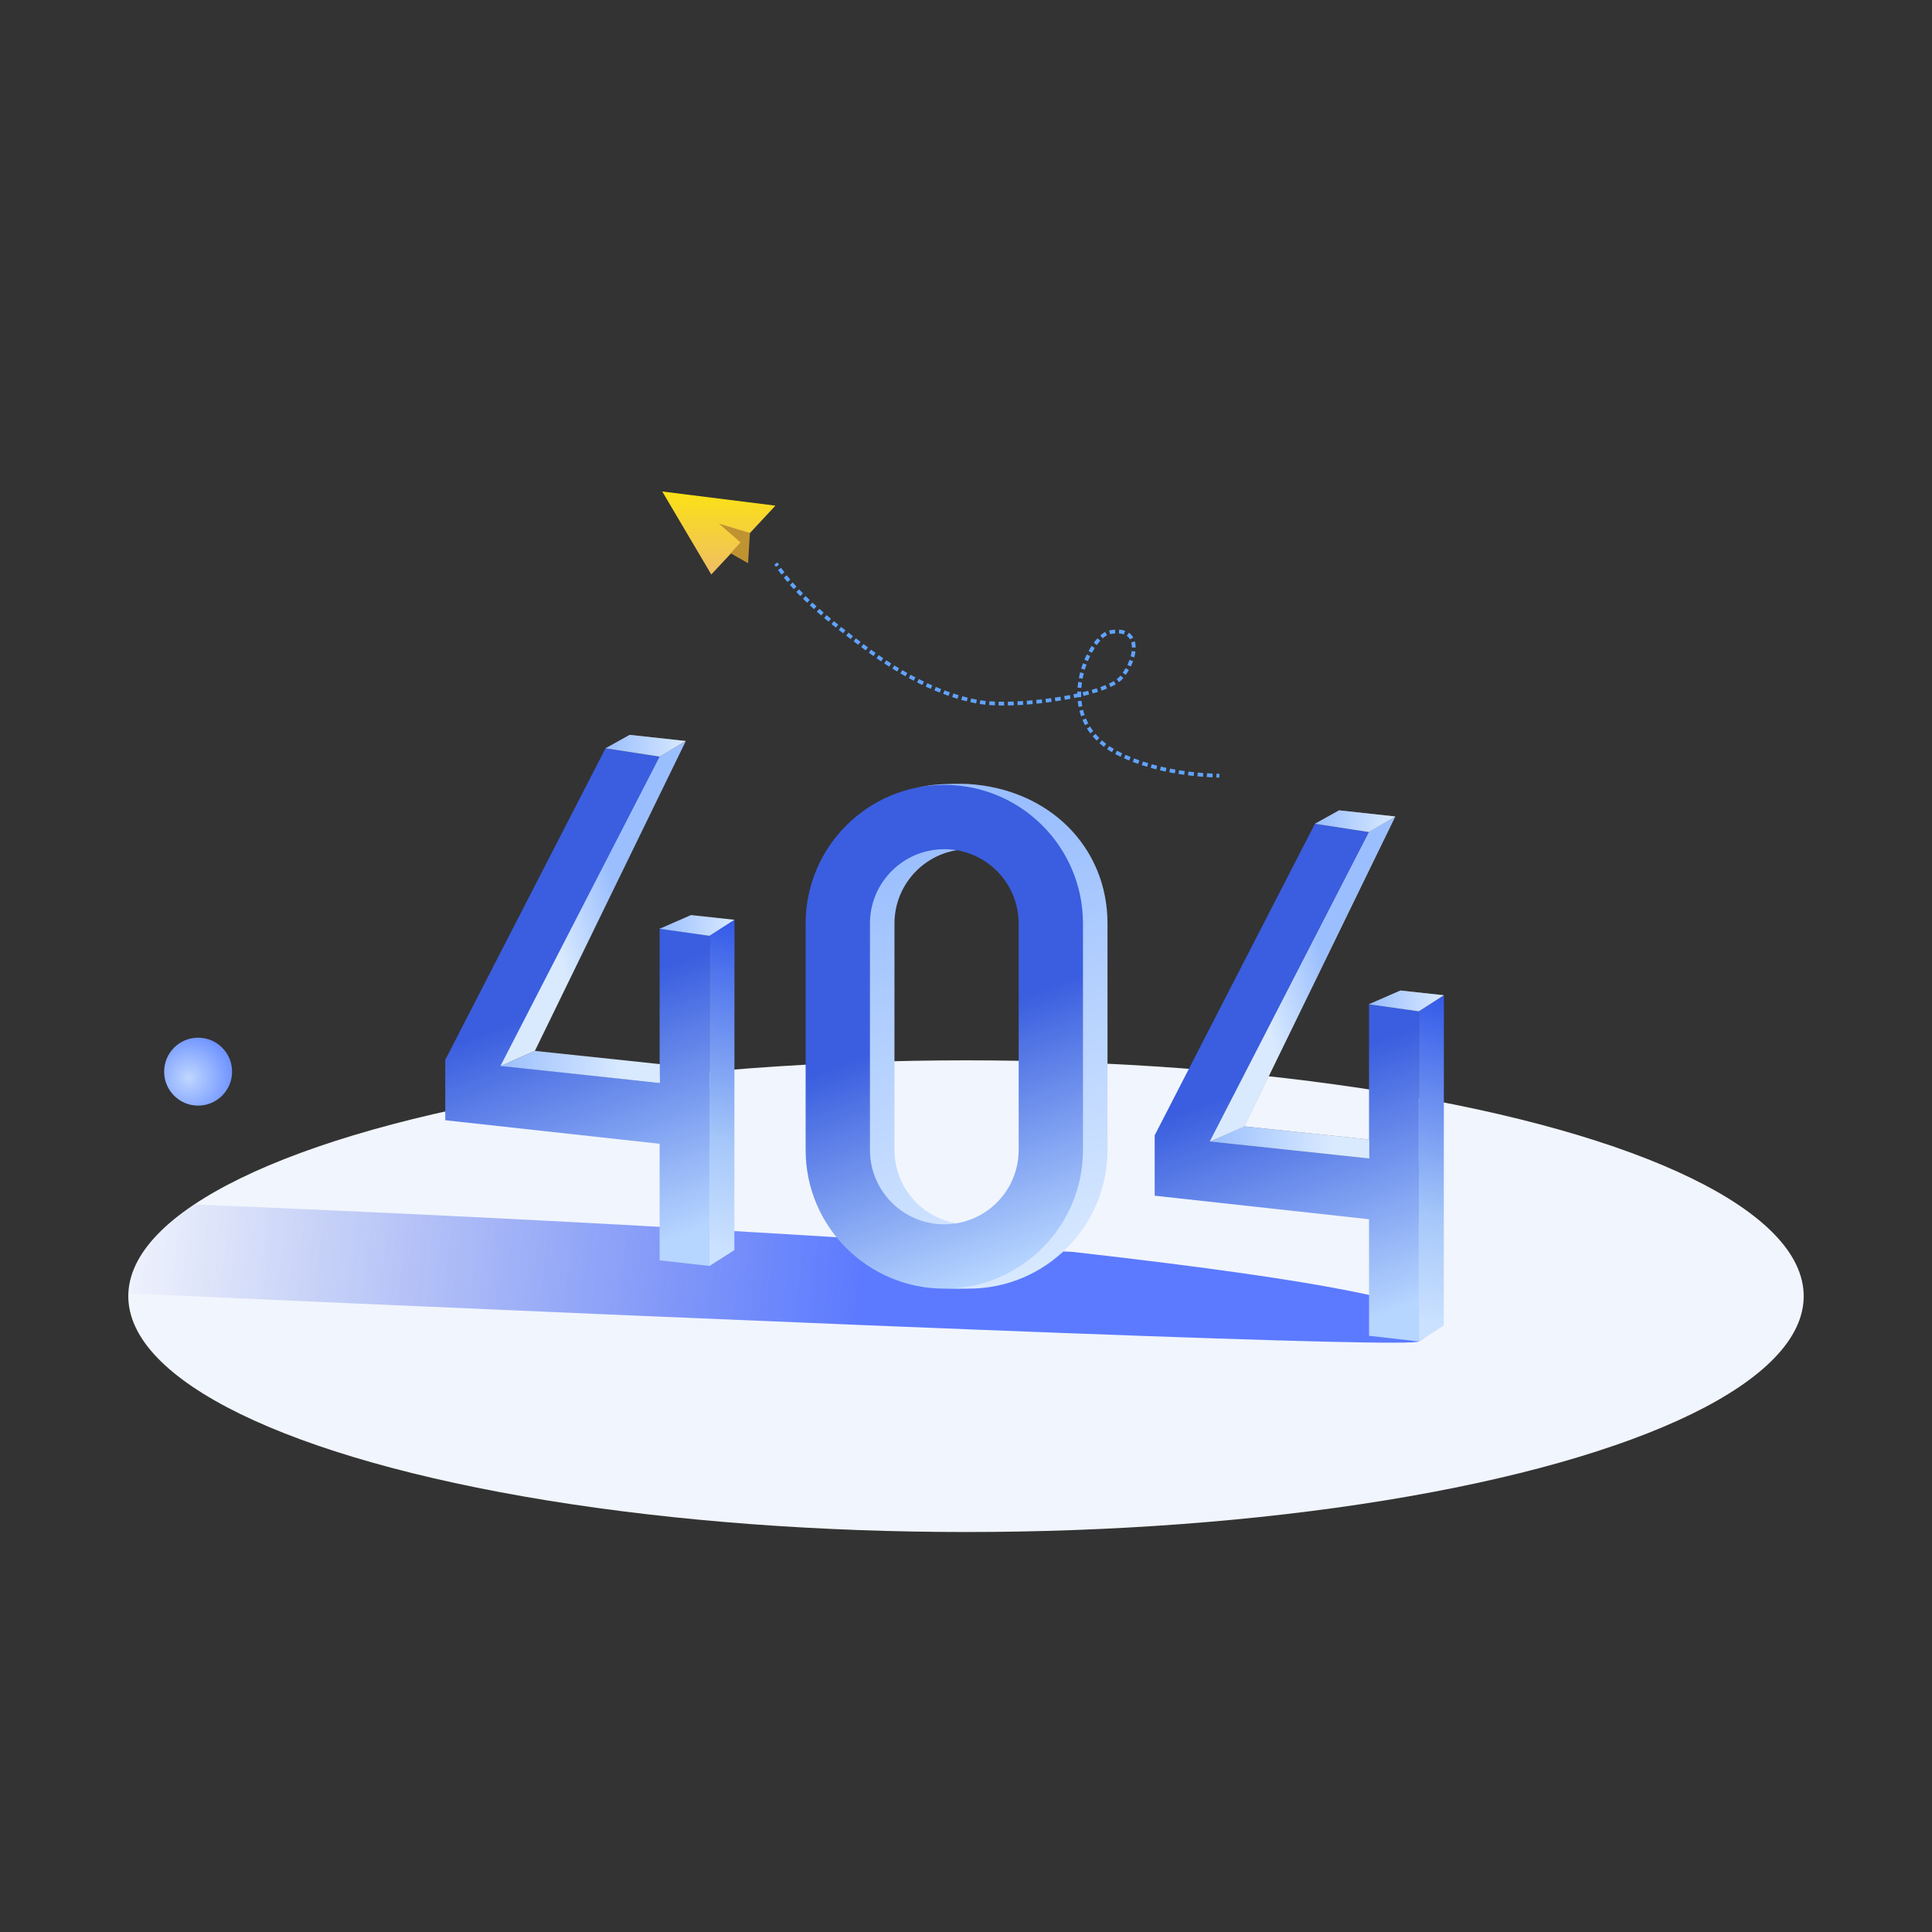 <svg xmlns="http://www.w3.org/2000/svg" xmlns:xlink="http://www.w3.org/1999/xlink" fill="none" version="1.1" width="1024" height="1024" viewBox="0 0 1024 1024"><rect x="0" y="0" width="1024" height="1024" fill="#333333" stroke="none"/><defs><clipPath id="master_svg0_227_04488"><rect x="0" y="0" width="1024" height="1024" rx="0"/></clipPath><mask id="master_svg1_227_04498" style="mask-type:alpha" maskUnits="objectBoundingBox"><g><g><ellipse cx="512" cy="687" rx="444" ry="125" fill="#000000" fill-opacity="1" style="mix-blend-mode:passthrough"/></g></g></mask><linearGradient x1="0.07" y1="0.496" x2="0.589" y2="0.501" id="master_svg2_227_04667"><stop offset="0%" stop-color="#3A58DD" stop-opacity="0"/><stop offset="100%" stop-color="#4164FF" stop-opacity="0.847"/></linearGradient><linearGradient x1="0.392" y1="-0.137" x2="0.615" y2="0.989" id="master_svg3_227_04668"><stop offset="0%" stop-color="#3A5EDF" stop-opacity="1"/><stop offset="54.405%" stop-color="#3A5EDF" stop-opacity="1"/><stop offset="100%" stop-color="#B6D5FF" stop-opacity="1"/></linearGradient><linearGradient x1="0.392" y1="-0.137" x2="0.615" y2="0.989" id="master_svg4_227_04668"><stop offset="0%" stop-color="#3A5EDF" stop-opacity="1"/><stop offset="54.405%" stop-color="#3A5EDF" stop-opacity="1"/><stop offset="100%" stop-color="#B6D5FF" stop-opacity="1"/></linearGradient><linearGradient x1="0.771" y1="0.51" x2="-6.964870266597042e-10" y2="0.5" id="master_svg5_227_04669"><stop offset="0%" stop-color="#D9EAFF" stop-opacity="1"/><stop offset="100%" stop-color="#9BBFFE" stop-opacity="1"/></linearGradient><linearGradient x1="0.771" y1="0.51" x2="-6.964870266597042e-10" y2="0.5" id="master_svg6_227_04669"><stop offset="0%" stop-color="#D9EAFF" stop-opacity="1"/><stop offset="100%" stop-color="#9BBFFE" stop-opacity="1"/></linearGradient><linearGradient x1="0.497" y1="0.943" x2="0.515" y2="-0.013" id="master_svg7_227_04671"><stop offset="0%" stop-color="#CAE1FF" stop-opacity="1"/><stop offset="31.877%" stop-color="#A5C7F9" stop-opacity="1"/><stop offset="100%" stop-color="#3258E8" stop-opacity="1"/><stop offset="100%" stop-color="#3258E8" stop-opacity="1"/></linearGradient><linearGradient x1="0.497" y1="0.943" x2="0.515" y2="-0.013" id="master_svg8_227_04671"><stop offset="0%" stop-color="#CAE1FF" stop-opacity="1"/><stop offset="31.877%" stop-color="#A5C7F9" stop-opacity="1"/><stop offset="100%" stop-color="#3258E8" stop-opacity="1"/><stop offset="100%" stop-color="#3258E8" stop-opacity="1"/></linearGradient><linearGradient x1="0.663" y1="0.579" x2="0.344" y2="0.71" id="master_svg9_227_04672"><stop offset="0%" stop-color="#9BBFFE" stop-opacity="1"/><stop offset="100%" stop-color="#D9EAFF" stop-opacity="1"/></linearGradient><linearGradient x1="0.663" y1="0.579" x2="0.344" y2="0.71" id="master_svga_227_04672"><stop offset="0%" stop-color="#9BBFFE" stop-opacity="1"/><stop offset="100%" stop-color="#D9EAFF" stop-opacity="1"/></linearGradient><linearGradient x1="0.588" y1="1.016" x2="0.433" y2="0.118" id="master_svgb_227_04674"><stop offset="0%" stop-color="#D9EAFF" stop-opacity="1"/><stop offset="100%" stop-color="#9BBFFE" stop-opacity="1"/></linearGradient><linearGradient x1="0.388" y1="-0.137" x2="0.62" y2="0.989" id="master_svgc_227_04675"><stop offset="0%" stop-color="#3A5EDF" stop-opacity="1"/><stop offset="54.405%" stop-color="#3A5EDF" stop-opacity="1"/><stop offset="100%" stop-color="#B6D5FF" stop-opacity="1"/></linearGradient><linearGradient x1="1" y1="0.506" x2="0.02" y2="0.516" id="master_svgd_227_04676"><stop offset="0%" stop-color="#D9EAFF" stop-opacity="1"/><stop offset="100%" stop-color="#9BBFFE" stop-opacity="1"/></linearGradient><linearGradient x1="1" y1="0.506" x2="0.02" y2="0.516" id="master_svge_227_04677"><stop offset="0%" stop-color="#D9EAFF" stop-opacity="1"/><stop offset="100%" stop-color="#9BBFFE" stop-opacity="1"/></linearGradient><linearGradient x1="1" y1="0.506" x2="0.02" y2="0.515" id="master_svgf_227_04678"><stop offset="0%" stop-color="#D9EAFF" stop-opacity="1"/><stop offset="100%" stop-color="#9BBFFE" stop-opacity="1"/></linearGradient><linearGradient x1="1" y1="0.506" x2="0.02" y2="0.515" id="master_svgg_227_04678"><stop offset="0%" stop-color="#D9EAFF" stop-opacity="1"/><stop offset="100%" stop-color="#9BBFFE" stop-opacity="1"/></linearGradient><linearGradient x1="0.5" y1="0" x2="0.5" y2="1" id="master_svgh_227_04680"><stop offset="0%" stop-color="#FBE214" stop-opacity="1"/><stop offset="100%" stop-color="#EFBE64" stop-opacity="1"/></linearGradient><radialGradient cx="0" cy="0" r="1" gradientUnits="userSpaceOnUse" id="master_svgi_227_04682" gradientTransform="translate(100.029 571.339) rotate(0) scale(22.827 22.827)"><stop offset="0%" stop-color="#BFD7FF" stop-opacity="1"/><stop offset="100%" stop-color="#7195FF" stop-opacity="1"/></radialGradient></defs><g clip-path="url(#master_svg0_227_04488)"><g><g></g><g><g><ellipse cx="512" cy="687" rx="444" ry="125" fill="#F1F5FD" fill-opacity="1" style="mix-blend-mode:passthrough"/></g><g mask="url(#master_svg1_227_04498)"><g><path d="M49.75,650L49.75,671L11.25,683C500.225,705.007,747.141,714.34,752,711C760,705.5,768.343,699.921,760,696.5C744.304,690.064,715.619,680.174,568.25,663.5C529,662,388.75,650.25,106,638.5C94.151,638.008,75.401,641.841,49.75,650Z" fill-rule="evenodd" fill="url(#master_svg2_227_04667)" fill-opacity="1" style="mix-blend-mode:passthrough"/></g></g></g><g><g><path d="M321,396.5L350,401L268.757,565.236L349.617,573.841L349.618,492L376,495.933L376,576.649L384,577.5L384,610L376,609.122L376,671L349.618,668L349.617,606.225L236,593.75L236,561.75L321,396.5Z" fill-rule="evenodd" fill="url(#master_svg3_227_04668)" fill-opacity="1" style="mix-blend-mode:passthrough"/></g><g><path d="M697,436.5L726,441L644.757,605.236L725.617,613.841L725.618,532L752,535.933L752,616.649L760,617.5L760,650L752,649.122L752,711L725.618,708L725.617,646.225L612,633.75L612,601.75L697,436.5Z" fill-rule="evenodd" fill="url(#master_svg4_227_04668)" fill-opacity="1" style="mix-blend-mode:passthrough"/></g><g><path d="M349.75,574L265.25,565L283.5,557L349.75,564L349.75,574Z" fill="url(#master_svg5_227_04669)" fill-opacity="1" style="mix-blend-mode:passthrough"/></g><g><g><path d="M725.75,614L641.25,605L659.5,597L725.75,604L725.75,614Z" fill="#7A7A7A" fill-opacity="1" style="mix-blend-mode:passthrough"/></g><g><path d="M725.75,614L641.25,605L659.5,597L725.75,604L725.75,614Z" fill="url(#master_svg6_227_04669)" fill-opacity="1" style="mix-blend-mode:passthrough"/></g></g><g><path d="M376.073,495.835L389.297,487.433L389.223,662.598L376,671.001L376.073,495.835Z" fill="url(#master_svg7_227_04671)" fill-opacity="1" style="mix-blend-mode:passthrough"/></g><g><path d="M752.073,535.835L765.297,527.433L765.223,702.598L752,711.001L752.073,535.835Z" fill="url(#master_svg8_227_04671)" fill-opacity="1" style="mix-blend-mode:passthrough"/></g><g><path d="M349.721,400.835L363.5,392.75L283.5,557L265.25,565L349.721,400.835Z" fill="url(#master_svg9_227_04672)" fill-opacity="1" style="mix-blend-mode:passthrough"/></g><g><g><path d="M725.721,440.835L739.5,432.75L659.5,597L641.25,605L725.721,440.835Z" fill="#B4B4B4" fill-opacity="1" style="mix-blend-mode:passthrough"/></g><g><path d="M725.721,440.835L739.5,432.75L659.5,597L641.25,605L725.721,440.835Z" fill="url(#master_svga_227_04672)" fill-opacity="1" style="mix-blend-mode:passthrough"/></g></g><g><path d="M512.75,415.5C556,418,587,448.907,587,489.5L587,609.5C587,650.093,554.093,683,513.5,683C508.955,683,503.067,683.29,498.75,682.5C464.511,676.237,440,645.548,440,609.5L440,489.5C440,453.439,456.993,422.748,491.25,416.5C495.555,415.715,503.5,415.25,512.75,415.5ZM513.5,450.085C491.732,450.085,474.085,467.732,474.085,489.5L474.085,609.5C474.085,631.268,491.732,648.915,513.5,648.915C535.268,648.915,552.915,631.268,552.915,609.5L552.915,489.5C552.915,467.732,535.268,450.085,513.5,450.085Z" fill="url(#master_svgb_227_04674)" fill-opacity="1" style="mix-blend-mode:passthrough"/></g><g><path d="M500.5,416C541.093,416,574,448.907,574,489.5L574,609.5C574,650.093,541.093,683,500.5,683C459.907,683,427,650.093,427,609.5L427,489.5C427,448.907,459.907,416,500.5,416ZM500.5,450.085C478.732,450.085,461.085,467.732,461.085,489.5L461.085,609.5C461.085,631.268,478.732,648.915,500.5,648.915C522.268,648.915,539.915,631.268,539.915,609.5L539.915,489.5C539.915,467.732,522.268,450.085,500.5,450.085Z" fill="url(#master_svgc_227_04675)" fill-opacity="1" style="mix-blend-mode:passthrough"/></g><g><path d="M366.25,485L389.25,487.5L376,496L349.598,492.271L366.25,485Z" fill="url(#master_svgd_227_04676)" fill-opacity="1" style="mix-blend-mode:passthrough"/></g><g><g><path d="M742.25,525L765.25,527.5L752,536L725.598,532.271L742.25,525Z" fill="#7A7A7A" fill-opacity="1" style="mix-blend-mode:passthrough"/></g><g><path d="M742.25,525L765.25,527.5L752,536L725.598,532.271L742.25,525Z" fill="url(#master_svge_227_04677)" fill-opacity="1" style="mix-blend-mode:passthrough"/></g></g><g><g><path d="M333.75,389.5L363.5,392.75L349.631,401L321,396.593L333.75,389.5Z" fill="#7A7A7A" fill-opacity="1" style="mix-blend-mode:passthrough"/></g><g><path d="M333.75,389.5L363.5,392.75L349.631,401L321,396.593L333.75,389.5Z" fill="url(#master_svgf_227_04678)" fill-opacity="1" style="mix-blend-mode:passthrough"/></g></g><g><g><path d="M709.75,429.5L739.5,432.75L725.631,441L697,436.593L709.75,429.5Z" fill="#7A7A7A" fill-opacity="1" style="mix-blend-mode:passthrough"/></g><g><path d="M709.75,429.5L739.5,432.75L725.631,441L697,436.593L709.75,429.5Z" fill="url(#master_svgg_227_04678)" fill-opacity="1" style="mix-blend-mode:passthrough"/></g></g></g><g transform="matrix(-0.966,0.259,0.259,0.966,1120.238,-147.482)"><path d="M799.308,246.974Q799.082,247.665,798.839,248.362L800.728,249.02Q800.976,248.306,801.209,247.598L799.308,246.974ZM798.171,250.21Q797.658,251.581,797.083,252.975L798.933,253.737Q799.52,252.312,800.044,250.911L798.171,250.21ZM796.305,254.811Q795.723,256.146,795.086,257.502L796.897,258.352Q797.545,256.971,798.138,255.61L796.305,254.811ZM794.229,259.287Q793.583,260.605,792.883,261.948L794.656,262.872Q795.367,261.509,796.025,260.168L794.229,259.287ZM791.95,263.705Q791.25,265,790.501,266.317L792.24,267.305Q792.999,265.97,793.709,264.656L791.95,263.705ZM789.505,268.043Q788.761,269.314,787.972,270.608L789.679,271.65Q790.478,270.34,791.231,269.054L789.505,268.043ZM786.926,272.299Q786.149,273.54,785.328,274.806L787.006,275.894Q787.834,274.617,788.621,273.36L786.926,272.299ZM784.25,276.451L782.548,278.981L784.208,280.097L785.909,277.567L784.25,276.451ZM781.396,280.653L779.641,283.144L781.276,284.296L783.031,281.805L781.396,280.653ZM778.48,284.76L776.726,287.158L778.341,288.339L780.094,285.941L778.48,284.76ZM775.572,288.711L773.828,291.026L775.426,292.229L777.17,289.915L775.572,288.711ZM772.592,292.647L770.763,295.022L772.347,296.242L774.177,293.868L772.592,292.647ZM769.575,296.551L767.682,298.977L769.259,300.207L771.152,297.782L769.575,296.551ZM765.172,302.189L764.647,302.859L766.222,304.092L766.746,303.422L768.033,301.775L766.457,300.544L765.172,302.189ZM763.379,304.455Q762.433,305.632,761.476,306.787L763.016,308.063Q763.983,306.897,764.938,305.707L763.379,304.455ZM760.209,308.3Q759.266,309.415,758.314,310.507L759.821,311.822Q760.784,310.718,761.736,309.592L760.209,308.3ZM756.989,312.009Q755.973,313.148,754.947,314.262L756.418,315.617Q757.455,314.491,758.482,313.34L756.989,312.009ZM753.592,315.717Q752.585,316.785,751.569,317.828L753.002,319.224Q754.029,318.169,755.047,317.088L753.592,315.717ZM750.197,319.221Q749.114,320.308,748.02,321.367L749.412,322.804Q750.517,321.733,751.614,320.633L750.197,319.221ZM746.581,322.744Q745.514,323.752,744.44,324.731L745.788,326.209Q746.875,325.218,747.955,324.198L746.581,322.744ZM742.98,326.046Q741.834,327.065,740.68,328.05L741.979,329.571Q743.148,328.573,744.308,327.541L742.98,326.046ZM636.122,329.658Q637.428,329.396,638.957,329.292L638.822,327.297Q637.162,327.409,635.728,327.697L636.122,329.658ZM640.614,329.45Q641.797,329.731,643.196,330.447L644.107,328.667Q642.494,327.841,641.077,327.504L640.614,329.45ZM631.862,331.321Q632.882,330.617,634.277,330.145L633.637,328.251Q631.977,328.811,630.726,329.674L631.862,331.321ZM739.166,329.326Q738.05,330.254,736.928,331.15L738.176,332.713Q739.313,331.805,740.445,330.864L739.166,329.326ZM644.811,331.378Q645.973,332.119,647.173,333.077L648.421,331.514Q647.138,330.49,645.886,329.692L644.811,331.378ZM629.403,334.747Q629.735,333.467,630.571,332.478L629.044,331.187Q627.913,332.524,627.467,334.245L629.403,334.747ZM735.321,332.414Q734.124,333.341,732.925,334.229L734.114,335.837Q735.331,334.936,736.546,333.995L735.321,332.414ZM648.663,334.34Q649.722,335.29,650.757,336.365L652.198,334.978Q651.112,333.85,649.998,332.851L648.663,334.34ZM731.36,335.369Q730.134,336.248,728.909,337.083L730.035,338.736Q731.28,337.888,732.526,336.994L731.36,335.369ZM629.55,339.158Q629.173,337.718,629.186,336.444L627.186,336.423Q627.17,337.966,627.616,339.666L629.55,339.158ZM652.104,337.83Q653.056,338.914,653.953,340.074L655.535,338.851Q654.6,337.641,653.606,336.51L652.104,337.83ZM727.236,338.202Q726.016,339.004,724.803,339.757L725.858,341.456Q727.093,340.69,728.335,339.874L727.236,338.202ZM655.135,341.672Q655.965,342.845,656.723,344.063L658.421,343.008Q657.632,341.738,656.767,340.516L655.135,341.672ZM723.067,340.812Q721.767,341.585,720.487,342.294L721.455,344.043Q722.762,343.32,724.089,342.531L723.067,340.812ZM631.412,343.496Q630.654,342.201,630.145,340.936L628.289,341.684Q628.854,343.084,629.685,344.506L631.412,343.496ZM718.813,343.198Q717.427,343.927,716.087,344.568L716.949,346.372Q718.324,345.715,719.745,344.968L718.813,343.198ZM657.718,345.741Q658.454,347.042,659.096,348.37L660.897,347.499Q660.226,346.113,659.459,344.756L657.718,345.741ZM634.246,347.41Q633.276,346.297,632.46,345.13L630.821,346.276Q631.698,347.53,632.738,348.724L634.246,347.41ZM714.315,345.385Q713.119,345.915,711.733,346.442L712.443,348.311Q713.88,347.765,715.126,347.213L715.206,347.177L714.394,345.349L714.315,345.385ZM709.868,347.119Q708.522,347.586,707.042,348.044L707.633,349.955Q709.146,349.486,710.524,349.008L709.868,347.119ZM705.204,348.594Q703.856,348.985,702.422,349.363L702.933,351.297Q704.389,350.912,705.76,350.515L705.204,348.594ZM637.732,350.788Q636.609,349.871,635.571,348.831L634.155,350.244Q635.265,351.356,636.467,352.337L637.732,350.788ZM659.927,350.191Q660.508,351.546,660.986,352.912L662.873,352.252Q662.373,350.821,661.765,349.403L659.927,350.191ZM700.49,349.859Q699.022,350.224,697.487,350.574L697.931,352.524Q699.486,352.17,700.973,351.8L700.49,349.859ZM695.54,351.006L692.654,351.604L693.06,353.562L695.946,352.964L695.54,351.006ZM639.711,352.259Q639.486,352.107,639.262,351.95L638.111,353.586Q638.352,353.755,638.595,353.918Q639.575,354.578,640.919,355.11L641.656,353.25Q640.512,352.798,639.711,352.259ZM690.719,351.978L687.735,352.516L688.09,354.484L691.074,353.946L690.719,351.978ZM685.747,352.849L682.784,353.309L683.09,355.286L686.054,354.826L685.747,352.849ZM680.605,353.62L677.849,353.979L678.108,355.962L680.863,355.603L681.092,355.572L680.819,353.59L680.605,353.62ZM646.245,354.475Q644.692,354.199,643.409,353.836L642.866,355.761Q644.243,356.15,645.894,356.444L646.245,354.475ZM661.587,354.775Q662.006,356.188,662.309,357.598L664.264,357.177Q664.264,357.174,664.263,357.171Q665.139,357.129,666.034,357.077L665.917,355.08Q664.836,355.144,663.783,355.191Q663.651,354.699,663.505,354.207L661.587,354.775ZM675.891,354.212L672.889,354.53L673.1,356.519L676.102,356.2L675.891,354.212ZM670.885,354.716L667.875,354.954L668.032,356.948L671.043,356.71L670.885,354.716ZM651.108,355.076Q649.579,354.955,648.209,354.776L647.95,356.759Q649.371,356.944,650.95,357.069L651.108,355.076ZM655.933,355.305Q654.478,355.276,653.122,355.206L653.019,357.204Q654.407,357.275,655.893,357.305L655.933,355.305ZM660.935,355.289Q659.371,355.327,657.89,355.325L657.888,357.325Q659.394,357.327,660.983,357.288L660.935,355.289ZM662.668,359.515Q662.9,360.964,663.007,362.4L665.001,362.251Q664.888,360.731,664.643,359.199L662.668,359.515ZM663.095,364.342Q663.118,365.8,663.01,367.236L665.004,367.385Q665.119,365.859,665.094,364.31L663.095,364.342ZM662.805,369.163Q662.607,370.6,662.276,372.01L664.223,372.467Q664.576,370.967,664.786,369.436L662.805,369.163ZM661.776,373.87Q661.356,375.264,660.802,376.625L662.654,377.379Q663.243,375.931,663.691,374.449L661.776,373.87ZM660.033,378.365Q659.403,379.684,658.646,380.97L660.369,381.985Q661.171,380.625,661.838,379.227L660.033,378.365ZM657.633,382.587Q656.842,383.78,655.938,384.94L657.515,386.169Q658.466,384.949,659.299,383.693L657.633,382.587ZM654.661,386.497Q653.746,387.559,652.734,388.592L654.162,389.992Q655.219,388.913,656.176,387.802L654.661,386.497ZM649.122,391.925L649.057,391.979L650.342,393.512L650.406,393.458Q651.606,392.452,652.709,391.414L651.339,389.957Q650.277,390.956,649.122,391.925ZM647.552,393.213Q646.411,394.131,645.233,395.023L646.44,396.617Q647.641,395.708,648.806,394.772L647.552,393.213ZM643.645,396.2Q642.442,397.075,641.201,397.924L642.33,399.575Q643.595,398.709,644.821,397.818L643.645,396.2ZM639.53,399.045Q638.315,399.844,637.066,400.618L638.12,402.318Q639.391,401.529,640.628,400.716L639.53,399.045ZM635.393,401.637Q634.126,402.393,632.826,403.125L633.808,404.868Q635.13,404.123,636.418,403.354L635.393,401.637ZM631.077,404.091Q629.753,404.808,628.396,405.501L629.306,407.283Q630.685,406.578,632.03,405.85L631.077,404.091ZM626.657,406.373Q625.351,407.016,624.015,407.637L624.858,409.451Q626.215,408.82,627.54,408.168L626.657,406.373ZM622.22,408.456Q620.863,409.064,619.476,409.65L620.254,411.492Q621.661,410.897,623.037,410.281L622.22,408.456ZM617.612,410.422Q616.234,410.982,614.826,411.523L615.542,413.39Q616.969,412.842,618.366,412.275L617.612,410.422ZM613.01,412.206Q611.639,412.713,610.241,413.201L610.9,415.089Q612.316,414.595,613.703,414.082L613.01,412.206ZM608.373,413.84L605.497,414.778L606.117,416.68L608.993,415.742L608.373,413.84ZM603.573,415.375L602.096,415.817L602.67,417.733L604.146,417.291L603.573,415.375Z" fill-rule="evenodd" fill="#60A3FF" fill-opacity="1" style="mix-blend-mode:passthrough"/></g><g><path d="M351,260.5L377,304.5L411,268L351,260.5Z" fill="url(#master_svgh_227_04680)" fill-opacity="1" style="mix-blend-mode:passthrough"/></g><g><path d="M387.25,293.25L396.5,298.5L397.5,282L387.25,293.25Z" fill="#C09332" fill-opacity="1" style="mix-blend-mode:passthrough"/></g><g><path d="M381,277.5L397.5,282.5L392.5,287.5L381,277.5Z" fill="#C09332" fill-opacity="1" style="mix-blend-mode:passthrough"/></g><g><ellipse cx="105" cy="568" rx="18" ry="18" fill="url(#master_svgi_227_04682)" fill-opacity="1" style="mix-blend-mode:passthrough"/></g></g></g></svg>